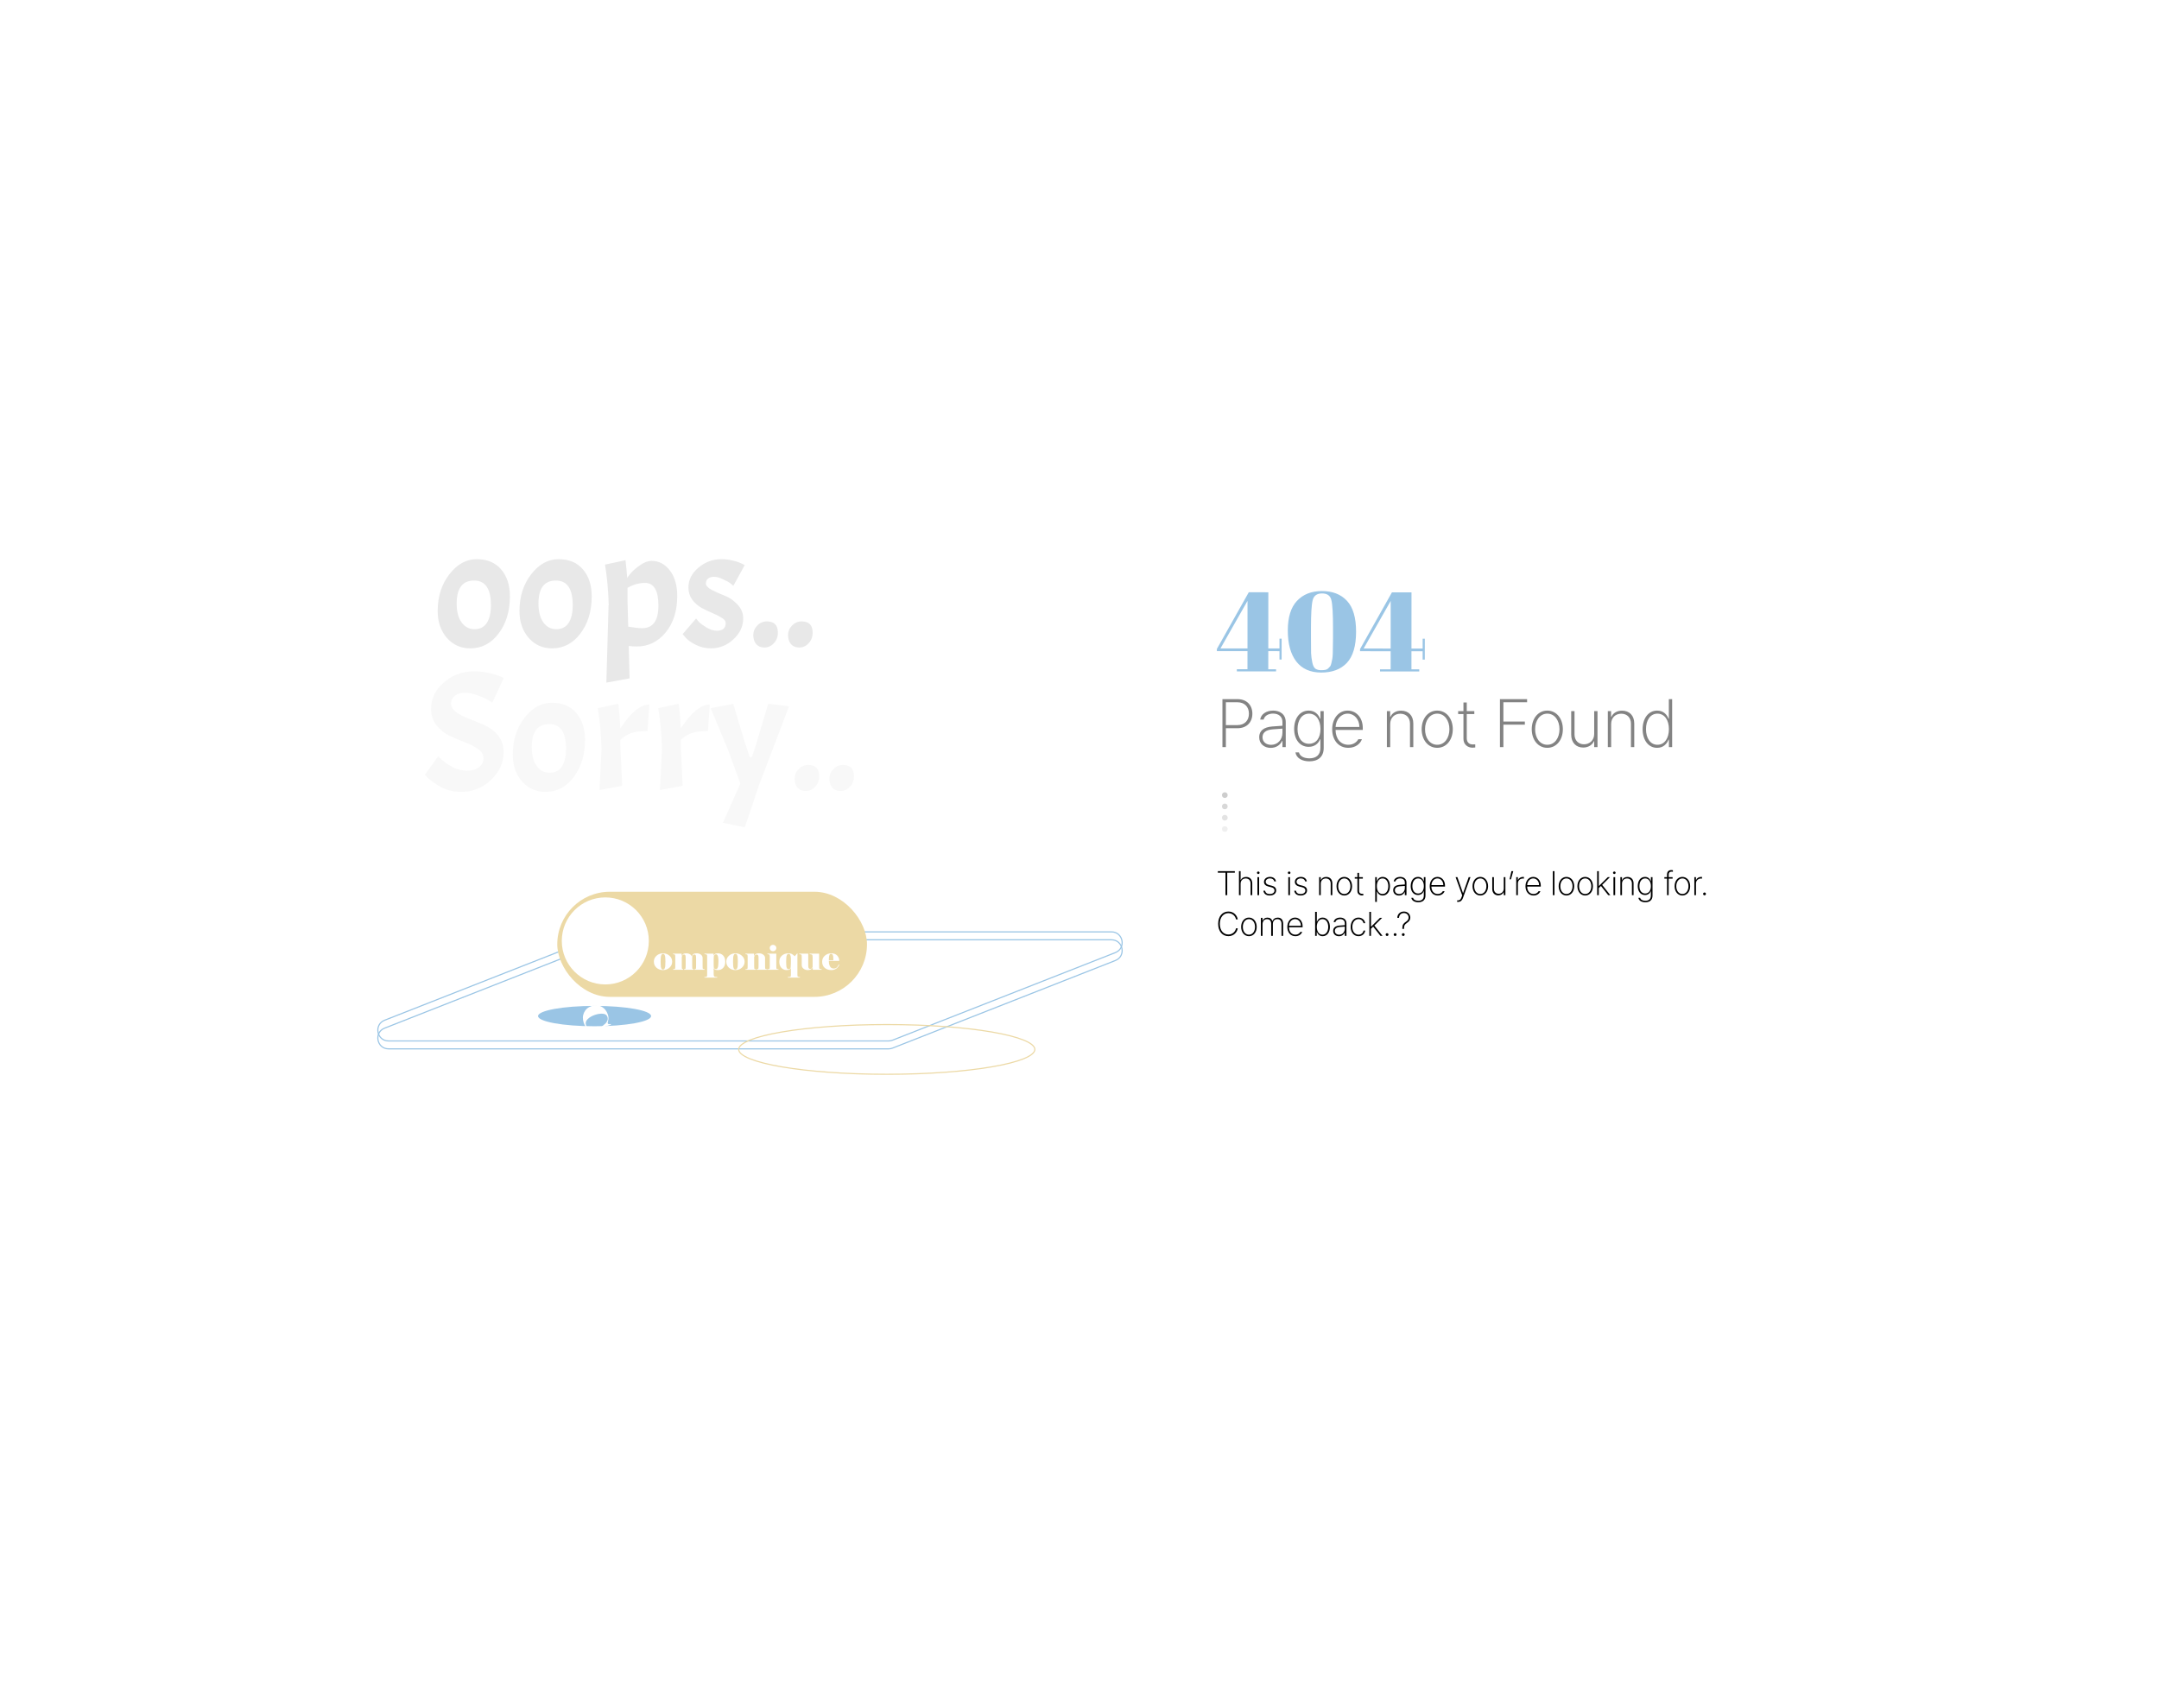 <svg width="1910" height="1511" viewBox="0 0 1910 1511" fill="none" xmlns="http://www.w3.org/2000/svg">
<rect width="1910" height="1511" fill="white"/>
<path d="M537.419 832.159C538.526 831.723 539.705 831.5 540.895 831.5H983.233C993.725 831.5 996.473 846.003 986.709 849.841L789.581 927.341C788.474 927.777 787.295 928 786.105 928H343.767C333.275 928 330.527 913.497 340.291 909.659L537.419 832.159Z" stroke="#9AC5E5"/>
<path d="M537.419 825.159C538.526 824.723 539.705 824.5 540.895 824.5H983.233C993.725 824.5 996.473 839.003 986.709 842.841L789.581 920.341C788.474 920.777 787.295 921 786.105 921H343.767C333.275 921 330.527 906.497 340.291 902.659L537.419 825.159Z" stroke="#9AC5E5"/>
<g filter="url(#filter0_di_1253_2)">
<ellipse cx="528" cy="897" rx="50" ry="9" fill="#9AC5E5"/>
</g>
<g filter="url(#filter1_i_1253_2)">
<rect x="488" y="784" width="274" height="93" rx="46.5" fill="#ECD9A5"/>
</g>
<path d="M594.65 850.89C594.65 853.01 593.84 854.78 592.22 856.2C590.62 857.6 588.73 858.3 586.55 858.3C584.25 858.3 582.32 857.6 580.76 856.2C579.22 854.78 578.45 853.01 578.45 850.89C578.45 848.77 579.23 847.01 580.79 845.61C582.37 844.19 584.29 843.48 586.55 843.48C588.77 843.48 590.67 844.18 592.25 845.58C593.85 846.98 594.65 848.75 594.65 850.89ZM588.68 850.86C588.68 850.58 588.66 850.02 588.62 849.18C588.58 848.34 588.56 847.84 588.56 847.68C588.56 846.6 588.39 845.71 588.05 845.01C587.73 844.31 587.22 843.96 586.52 843.96C585.88 843.96 585.39 844.33 585.05 845.07C584.71 845.79 584.54 846.66 584.54 847.68C584.54 848.06 584.52 848.53 584.48 849.09C584.46 849.63 584.44 850.22 584.42 850.86C584.42 851.14 584.44 851.72 584.48 852.6C584.52 853.46 584.54 853.96 584.54 854.1C584.54 855.18 584.7 856.07 585.02 856.77C585.36 857.47 585.87 857.82 586.55 857.82C587.21 857.82 587.71 857.46 588.05 856.74C588.39 856.02 588.56 855.14 588.56 854.1C588.56 853.7 588.57 853.23 588.59 852.69C588.61 852.13 588.64 851.52 588.68 850.86ZM623.369 858H614.339V857.52C615.039 857.52 615.449 857.41 615.569 857.19C615.709 856.97 615.779 856.45 615.779 855.63L615.809 854.25V848.19L615.779 846.96C615.779 846.1 615.669 845.48 615.449 845.1C615.249 844.72 614.879 844.53 614.339 844.53C613.979 844.53 613.589 844.7 613.169 845.04C612.769 845.36 612.499 846 612.359 846.96V854.25L612.389 855.63C612.389 856.27 612.419 856.73 612.479 857.01C612.559 857.29 612.949 857.46 613.649 857.52V858H605.129V857.52C605.809 857.52 606.219 857.41 606.359 857.19C606.499 856.97 606.569 856.45 606.569 855.63L606.599 854.25V848.19L606.569 846.96C606.569 846.1 606.459 845.48 606.239 845.1C606.039 844.72 605.669 844.53 605.129 844.53C604.449 844.53 603.979 844.75 603.719 845.19C603.479 845.63 603.289 846.08 603.149 846.54V854.25L603.179 855.63C603.179 856.27 603.209 856.73 603.269 857.01C603.349 857.29 603.739 857.46 604.439 857.52V858H595.469V857.52L596.129 857.49C596.709 857.43 597.059 857.29 597.179 857.07C597.299 856.85 597.359 856.37 597.359 855.63L597.389 854.25V847.08L597.359 845.85C597.319 845.37 597.259 845.01 597.179 844.77C597.099 844.53 596.739 844.38 596.099 844.32L595.409 844.26V843.78H603.029V846.03C603.209 845.47 603.559 844.91 604.079 844.35C604.619 843.77 605.699 843.48 607.319 843.48C608.439 843.48 609.409 843.72 610.229 844.2C611.069 844.66 611.689 845.36 612.089 846.3C612.189 845.94 612.449 845.38 612.869 844.62C613.309 843.86 614.529 843.48 616.529 843.48C617.889 843.48 619.069 843.86 620.069 844.62C621.069 845.38 621.569 846.36 621.569 847.56V854.25L621.599 855.63C621.599 856.39 621.649 856.87 621.749 857.07C621.869 857.27 622.229 857.41 622.829 857.49L623.369 857.52V858ZM631.448 855.93C631.528 856.43 631.748 856.81 632.108 857.07C632.488 857.33 632.908 857.46 633.368 857.46C633.988 857.46 634.448 857.16 634.748 856.56C635.068 855.96 635.268 855.3 635.348 854.58C635.428 853.86 635.478 853.22 635.498 852.66C635.538 852.1 635.558 851.49 635.558 850.83V848.88C635.498 848.3 635.428 847.7 635.348 847.08C635.288 846.44 635.098 845.83 634.778 845.25C634.458 844.65 633.968 844.35 633.308 844.35C632.908 844.35 632.518 844.53 632.138 844.89C631.778 845.23 631.558 845.65 631.478 846.15C631.438 846.63 631.408 847.26 631.388 848.04C631.368 848.8 631.358 849.56 631.358 850.32V853.62C631.358 854.54 631.388 855.31 631.448 855.93ZM623.168 864.93V864.45L624.218 864.39C624.798 864.33 625.168 864.2 625.328 864C625.488 863.82 625.568 863.44 625.568 862.86L625.598 861.63V847.08L625.568 845.85C625.568 845.29 625.478 844.91 625.298 844.71C625.138 844.51 624.768 844.38 624.188 844.32L623.228 844.26V843.78H631.298V845.55C631.518 845.09 631.868 844.63 632.348 844.17C632.848 843.71 633.778 843.48 635.138 843.48C637.058 843.48 638.618 844.15 639.818 845.49C641.018 846.83 641.618 848.65 641.618 850.95C641.618 853.17 641.018 854.95 639.818 856.29C638.618 857.63 637.058 858.3 635.138 858.3C633.738 858.3 632.808 858.11 632.348 857.73C631.888 857.35 631.548 856.95 631.328 856.53L631.358 858.3V861.15L631.418 862.53C631.478 863.21 631.608 863.66 631.808 863.88C632.028 864.12 632.448 864.28 633.068 864.36L634.508 864.45V864.93H623.168ZM658.722 850.89C658.722 853.01 657.912 854.78 656.292 856.2C654.692 857.6 652.802 858.3 650.622 858.3C648.322 858.3 646.392 857.6 644.832 856.2C643.292 854.78 642.522 853.01 642.522 850.89C642.522 848.77 643.302 847.01 644.862 845.61C646.442 844.19 648.362 843.48 650.622 843.48C652.842 843.48 654.742 844.18 656.322 845.58C657.922 846.98 658.722 848.75 658.722 850.89ZM652.752 850.86C652.752 850.58 652.732 850.02 652.692 849.18C652.652 848.34 652.632 847.84 652.632 847.68C652.632 846.6 652.462 845.71 652.122 845.01C651.802 844.31 651.292 843.96 650.592 843.96C649.952 843.96 649.462 844.33 649.122 845.07C648.782 845.79 648.612 846.66 648.612 847.68C648.612 848.06 648.592 848.53 648.552 849.09C648.532 849.63 648.512 850.22 648.492 850.86C648.492 851.14 648.512 851.72 648.552 852.6C648.592 853.46 648.612 853.96 648.612 854.1C648.612 855.18 648.772 856.07 649.092 856.77C649.432 857.47 649.942 857.82 650.622 857.82C651.282 857.82 651.782 857.46 652.122 856.74C652.462 856.02 652.632 855.14 652.632 854.1C652.632 853.7 652.642 853.23 652.662 852.69C652.682 852.13 652.712 851.52 652.752 850.86ZM671.062 848.13L671.032 846.9C671.032 845.34 670.482 844.56 669.382 844.56C668.682 844.56 668.182 844.78 667.882 845.22C667.602 845.66 667.372 846.11 667.192 846.57V854.25L667.222 855.63C667.222 856.45 667.292 856.97 667.432 857.19C667.592 857.41 668.042 857.52 668.782 857.52V858H659.452V857.52L660.172 857.49C660.752 857.43 661.102 857.29 661.222 857.07C661.342 856.85 661.402 856.37 661.402 855.63L661.432 854.25V847.08L661.402 845.85C661.362 845.37 661.302 845.01 661.222 844.77C661.142 844.53 660.782 844.38 660.142 844.32L659.452 844.26V843.78H667.072V846.03C667.292 845.47 667.682 844.91 668.242 844.35C668.822 843.77 669.932 843.48 671.572 843.48C672.992 843.48 674.222 843.88 675.262 844.68C676.302 845.48 676.822 846.42 676.822 847.5V854.25L676.852 855.63C676.852 856.35 676.912 856.83 677.032 857.07C677.152 857.29 677.502 857.43 678.082 857.49L678.742 857.52V858H669.472V857.52C670.192 857.52 670.632 857.41 670.792 857.19C670.952 856.95 671.032 856.43 671.032 855.63L671.062 854.25V848.13ZM688.741 858H679.021V857.52L679.741 857.49C680.321 857.43 680.671 857.29 680.791 857.07C680.911 856.85 680.971 856.37 680.971 855.63L681.001 854.25V847.08L680.971 845.85C680.931 845.37 680.871 845.01 680.791 844.77C680.711 844.53 680.351 844.38 679.711 844.32L678.901 844.26V843.78H686.761V854.25L686.791 855.63C686.791 856.35 686.851 856.83 686.971 857.07C687.091 857.29 687.441 857.43 688.021 857.49L688.741 857.52V858ZM680.941 838.77C680.941 837.99 681.221 837.33 681.781 836.79C682.361 836.23 683.051 835.95 683.851 835.95C684.671 835.95 685.361 836.22 685.921 836.76C686.501 837.28 686.791 837.95 686.791 838.77C686.791 839.57 686.501 840.25 685.921 840.81C685.361 841.35 684.671 841.62 683.851 841.62C683.051 841.62 682.361 841.35 681.781 840.81C681.221 840.25 680.941 839.57 680.941 838.77ZM705.507 843.63L705.447 847.53V861.63L705.477 862.86C705.477 863.4 705.557 863.77 705.717 863.97C705.897 864.19 706.267 864.33 706.827 864.39L707.667 864.45V864.93H696.957V864.45C697.157 864.45 697.387 864.44 697.647 864.42C697.927 864.42 698.247 864.4 698.607 864.36C698.987 864.32 699.257 864.2 699.417 864C699.577 863.82 699.657 863.44 699.657 862.86L699.687 861.63V856.53C699.487 856.93 699.147 857.33 698.667 857.73C698.207 858.11 697.287 858.3 695.907 858.3C694.007 858.3 692.447 857.63 691.227 856.29C690.027 854.93 689.427 853.15 689.427 850.95C689.427 848.69 690.187 846.88 691.707 845.52C693.227 844.16 695.157 843.48 697.497 843.48C698.997 843.48 700.157 843.77 700.977 844.35C701.797 844.91 702.487 845.49 703.047 846.09L705.207 843.63H705.507ZM699.687 850.86V848.19C699.647 847.95 699.627 847.78 699.627 847.68C699.627 846.54 699.467 845.64 699.147 844.98C698.847 844.3 698.327 843.96 697.587 843.96C696.947 843.96 696.457 844.33 696.117 845.07C695.777 845.79 695.607 846.66 695.607 847.68C695.607 848.06 695.587 848.53 695.547 849.09C695.527 849.63 695.507 850.22 695.487 850.86C695.487 851.14 695.507 851.72 695.547 852.6C695.587 853.46 695.607 853.96 695.607 854.1C695.607 855.08 695.777 855.9 696.117 856.56C696.457 857.2 696.967 857.52 697.647 857.52C698.247 857.52 698.697 857.34 698.997 856.98C699.297 856.6 699.467 856.23 699.507 855.87C699.547 855.51 699.587 854.66 699.627 853.32C699.667 851.96 699.687 851.14 699.687 850.86ZM726.876 858H719.016V856.08C718.556 856.8 717.986 857.35 717.306 857.73C716.646 858.11 715.726 858.3 714.546 858.3C713.166 858.3 711.946 857.89 710.886 857.07C709.806 856.27 709.266 855.16 709.266 853.74V847.08L709.236 845.85C709.236 845.31 709.146 844.94 708.966 844.74C708.806 844.52 708.446 844.38 707.886 844.32L707.046 844.26V843.78H715.026V853.59L715.056 854.82C715.056 855.64 715.196 856.26 715.476 856.68C715.776 857.08 716.216 857.28 716.796 857.28C717.436 857.28 717.896 857.1 718.176 856.74C718.476 856.38 718.716 856.01 718.896 855.63V847.53L718.836 846.15C718.836 845.49 718.726 845.04 718.506 844.8C718.286 844.56 717.846 844.4 717.186 844.32L716.256 844.26V843.78H724.656V854.7L724.686 855.93C724.686 856.47 724.766 856.85 724.926 857.07C725.106 857.27 725.476 857.4 726.036 857.46L726.876 857.52V858ZM742.517 853.5C741.957 855 741.057 856.18 739.817 857.04C738.577 857.88 737.117 858.3 735.437 858.3C733.077 858.3 731.137 857.65 729.617 856.35C728.097 855.03 727.337 853.21 727.337 850.89C727.337 848.73 728.117 846.96 729.677 845.58C731.257 844.18 733.147 843.48 735.347 843.48C737.647 843.48 739.407 844.13 740.627 845.43C741.847 846.73 742.457 848.32 742.457 850.2H733.247C733.247 850.92 733.297 851.66 733.397 852.42C733.517 853.16 733.727 853.88 734.027 854.58C734.347 855.28 734.787 855.85 735.347 856.29C735.927 856.71 736.647 856.92 737.507 856.92C738.727 856.92 739.687 856.58 740.387 855.9C741.107 855.2 741.657 854.33 742.037 853.29L742.517 853.5ZM737.237 849.6C737.217 849.38 737.197 849.12 737.177 848.82C737.177 848.52 737.177 848.14 737.177 847.68C737.177 846.46 737.027 845.54 736.727 844.92C736.427 844.28 735.907 843.96 735.167 843.96C734.527 843.96 734.077 844.27 733.817 844.89C733.577 845.49 733.407 846.42 733.307 847.68L733.247 849.6H737.237Z" fill="white"/>
<path d="M516.389 904.87C515.304 901.605 515.418 898.585 516.73 895.81C518.067 893.048 520.282 891.152 523.376 890.124C526.545 889.071 529.461 889.251 532.122 890.664C534.809 892.09 536.698 894.444 537.789 897.728C538.255 899.132 538.422 900.426 538.288 901.608L537.582 905.194C537.771 905.763 538.087 906.08 538.53 906.143C538.992 906.201 539.596 906.147 540.342 905.984L540.531 906.553L531.535 909.542L531.374 909.058C533.412 907.454 534.779 906.336 535.476 905.704C536.178 905.091 536.774 904.251 537.262 903.182C537.75 902.114 537.782 900.944 537.36 899.672C536.811 898.021 535.474 897.106 533.349 896.927C531.225 896.747 528.919 897.071 526.433 897.897C523.757 898.786 521.589 900.033 519.931 901.638C518.297 903.256 517.79 904.994 518.408 906.854C518.982 908.582 520.068 909.759 521.668 910.387C523.267 911.014 525.13 911.165 527.255 910.838L527.33 911.35C524.965 911.841 522.789 911.605 520.804 910.642C518.819 909.679 517.347 907.755 516.389 904.87Z" fill="white"/>
<g filter="url(#filter2_i_1253_2)">
<circle cx="533.5" cy="830.5" r="38.5" fill="white"/>
</g>
<path d="M1094.2 594.011L1094.2 592.111L1103.6 592.117L1103.61 576.117L1076.51 576.1L1076.52 574.2L1104.75 524.017L1122.05 524.028L1122.02 573.728L1131.92 573.734L1131.92 565.034L1133.82 565.035L1133.81 583.535L1131.91 583.534L1131.91 576.134L1122.01 576.128L1122 592.128L1128.9 592.132L1128.9 594.032L1094.2 594.011ZM1079.72 573.702L1103.62 573.717L1103.64 531.617L1079.72 573.702ZM1168.86 595.056C1159.19 595.05 1151.83 591.779 1146.76 585.243C1141.77 578.706 1139.27 569.572 1139.28 557.838C1139.29 546.105 1141.99 537.373 1147.4 531.643C1152.8 525.846 1160.17 522.951 1169.5 522.956C1178.9 522.962 1186.27 525.833 1191.6 531.57C1196.99 537.306 1199.69 546.441 1199.68 558.975C1199.67 571.508 1196.97 580.673 1191.56 586.47C1186.16 592.2 1178.59 595.062 1168.86 595.056ZM1159.78 555.251L1159.78 564.151C1159.77 570.617 1159.8 575.184 1159.87 577.851C1160 580.517 1160.36 583.284 1160.96 586.151C1161.56 589.018 1162.53 590.886 1163.86 591.753C1165.19 592.554 1166.76 592.955 1168.56 592.956C1170.36 592.957 1171.69 592.858 1172.56 592.658C1173.49 592.459 1174.29 592.059 1174.96 591.46C1175.69 590.794 1176.29 590.161 1176.76 589.561C1177.23 588.894 1177.59 587.895 1177.86 586.561C1178.2 585.228 1178.46 583.995 1178.66 582.862C1178.86 581.729 1179 580.062 1179.07 577.862C1179.2 573.596 1179.27 569.296 1179.27 564.962L1179.28 556.162C1179.29 543.096 1178.79 534.662 1177.8 530.861C1176.86 526.994 1174.13 525.059 1169.6 525.056C1165.07 525.054 1162.3 527.019 1161.3 530.951C1160.29 534.884 1159.79 542.984 1159.78 555.251ZM1220.86 594.087L1220.86 592.187L1230.26 592.193L1230.27 576.193L1203.17 576.177L1203.18 574.277L1231.41 524.094L1248.71 524.104L1248.68 573.804L1258.58 573.81L1258.58 565.11L1260.48 565.111L1260.47 583.611L1258.57 583.61L1258.57 576.21L1248.67 576.204L1248.66 592.204L1255.56 592.208L1255.56 594.108L1220.86 594.087ZM1206.38 573.779L1230.28 573.793L1230.3 531.693L1206.38 573.779Z" fill="#9AC5E5"/>
<path d="M387.2 540.65C387.2 527.85 390.65 517 397.55 508.1C404.45 499.2 412.5 494.75 421.7 494.75C431 494.75 438.2 497.75 443.3 503.75C448.5 509.75 451.1 517.7 451.1 527.6C451.1 540.8 447.75 551.8 441.05 560.6C434.45 569.3 426.1 573.65 416 573.65C407.7 573.65 400.8 570.55 395.3 564.35C389.9 558.05 387.2 550.15 387.2 540.65ZM434.3 535.4C434.3 520.9 429.35 513.65 419.45 513.65C409.15 513.65 404 520.45 404 534.05C404 541.15 405.45 546.7 408.35 550.7C411.25 554.7 415.05 556.7 419.75 556.7C424.55 556.7 428.15 554.9 430.55 551.3C433.05 547.6 434.3 542.3 434.3 535.4ZM459.563 540.65C459.563 527.85 463.013 517 469.913 508.1C476.813 499.2 484.863 494.75 494.063 494.75C503.363 494.75 510.563 497.75 515.663 503.75C520.863 509.75 523.463 517.7 523.463 527.6C523.463 540.8 520.113 551.8 513.413 560.6C506.813 569.3 498.463 573.65 488.363 573.65C480.063 573.65 473.163 570.55 467.663 564.35C462.263 558.05 459.563 550.15 459.563 540.65ZM506.663 535.4C506.663 520.9 501.713 513.65 491.813 513.65C481.513 513.65 476.363 520.45 476.363 534.05C476.363 541.15 477.813 546.7 480.713 550.7C483.613 554.7 487.413 556.7 492.113 556.7C496.913 556.7 500.513 554.9 502.913 551.3C505.413 547.6 506.663 542.3 506.663 535.4ZM576.477 496.25C582.877 496.25 588.227 499.05 592.527 504.65C596.927 510.25 599.127 517.8 599.127 527.3C599.127 540.6 595.677 551.4 588.777 559.7C581.977 567.9 573.477 572 563.277 572C561.177 572 558.827 571.85 556.227 571.55L556.977 600.2L536.427 603.95L538.377 535.55H538.527C538.127 522.15 537.027 510.15 535.227 499.55L553.377 495.65C553.977 500.95 554.477 506.2 554.877 511.4C555.077 510.9 556.077 509.55 557.877 507.35C559.777 505.05 562.527 502.65 566.127 500.15C569.727 497.55 573.177 496.25 576.477 496.25ZM570.627 515.75C565.327 515.75 560.177 517.2 555.177 520.1V533L555.777 554.45C561.177 555.35 565.277 555.8 568.077 555.8C577.677 555.8 582.477 549.15 582.477 535.85C582.477 522.45 578.527 515.75 570.627 515.75ZM634.223 558.05C639.423 558.05 642.023 555.75 642.023 551.15C642.023 549.55 640.873 548.05 638.573 546.65C636.373 545.25 633.623 543.85 630.323 542.45C627.123 541.05 623.873 539.5 620.573 537.8C617.373 536 614.623 533.55 612.323 530.45C610.123 527.35 609.023 523.8 609.023 519.8C609.023 513.1 611.973 507.25 617.873 502.25C623.773 497.25 630.573 494.75 638.273 494.75C641.873 494.75 645.373 495.2 648.773 496.1C652.273 496.9 655.623 498.2 658.823 500L648.773 518.3C648.073 517.7 647.173 516.95 646.073 516.05C644.973 515.15 642.873 514 639.773 512.6C636.773 511.1 634.073 510.35 631.673 510.35C629.373 510.35 627.573 510.9 626.273 512C625.073 513 624.473 514.45 624.473 516.35C624.473 518.15 626.173 520 629.573 521.9C633.073 523.7 636.873 525.4 640.973 527C645.073 528.5 648.823 531.05 652.223 534.65C655.723 538.15 657.473 542.35 657.473 547.25C657.473 554.25 654.573 560.4 648.773 565.7C643.073 571 636.473 573.65 628.973 573.65C624.173 573.65 619.673 572.6 615.473 570.5C611.373 568.4 608.423 566.3 606.623 564.2L603.923 561.05L615.773 547.25C616.373 548.05 617.223 549.05 618.323 550.25C619.423 551.45 621.573 553.05 624.773 555.05C628.073 557.05 631.223 558.05 634.223 558.05ZM666.406 561.95C666.406 558.75 667.556 555.95 669.856 553.55C672.256 551.05 675.106 549.8 678.406 549.8C684.906 549.8 688.156 553.1 688.156 559.7C688.156 563.5 686.956 566.65 684.556 569.15C682.256 571.65 679.506 572.9 676.306 572.9C673.206 572.9 670.756 571.9 668.956 569.9C667.256 567.8 666.406 565.15 666.406 561.95ZM697.168 561.95C697.168 558.75 698.318 555.95 700.618 553.55C703.018 551.05 705.868 549.8 709.168 549.8C715.668 549.8 718.918 553.1 718.918 559.7C718.918 563.5 717.718 566.65 715.318 569.15C713.018 571.65 710.268 572.9 707.068 572.9C703.968 572.9 701.518 571.9 699.718 569.9C698.018 567.8 697.168 565.15 697.168 561.95Z" fill="#E8E8E8"/>
<path d="M387.65 669.15C396.15 677.65 404.65 681.9 413.15 681.9C417.55 681.9 421.05 680.9 423.65 678.9C426.35 676.8 427.7 674.15 427.7 670.95C427.7 667.65 426.1 664.9 422.9 662.7C419.7 660.4 415.8 658.4 411.2 656.7C406.7 655 402.2 653.1 397.7 651C393.2 648.8 389.35 645.7 386.15 641.7C382.95 637.7 381.35 632.85 381.35 627.15C381.35 618.15 385.1 610.4 392.6 603.9C400.1 597.3 409 594 419.3 594C424 594 428.55 594.5 432.95 595.5C437.35 596.5 441.6 597.95 445.7 599.85L435.5 621.75C432.7 619.55 428.85 617.55 423.95 615.75C419.15 613.85 414.9 612.9 411.2 612.9C407.6 612.9 404.65 613.8 402.35 615.6C400.15 617.3 399.05 619.6 399.05 622.5C399.05 625.4 400.65 628 403.85 630.3C407.05 632.5 410.9 634.45 415.4 636.15C420 637.85 424.55 639.75 429.05 641.85C433.65 643.85 437.55 646.85 440.75 650.85C443.95 654.85 445.55 659.7 445.55 665.4C445.55 674.8 441.8 683.05 434.3 690.15C426.8 697.15 418.05 700.65 408.05 700.65C400.55 700.65 393.9 698.85 388.1 695.25C383 692.15 379.4 689.4 377.3 687L375.95 685.35L387.65 669.15ZM453.639 667.65C453.639 654.85 457.089 644 463.989 635.1C470.889 626.2 478.939 621.75 488.139 621.75C497.439 621.75 504.639 624.75 509.739 630.75C514.939 636.75 517.539 644.7 517.539 654.6C517.539 667.8 514.189 678.8 507.489 687.6C500.889 696.3 492.539 700.65 482.439 700.65C474.139 700.65 467.239 697.55 461.739 691.35C456.339 685.05 453.639 677.15 453.639 667.65ZM500.739 662.4C500.739 647.9 495.789 640.65 485.889 640.65C475.589 640.65 470.439 647.45 470.439 661.05C470.439 668.15 471.889 673.7 474.789 677.7C477.689 681.7 481.489 683.7 486.189 683.7C490.989 683.7 494.589 681.9 496.989 678.3C499.489 674.6 500.739 669.3 500.739 662.4ZM528.853 626.55L547.003 622.65C547.903 630.35 548.503 637.65 548.803 644.55C557.903 630.45 566.453 623.4 574.453 623.4L572.803 646.8C567.003 646.8 562.403 647.35 559.003 648.45C555.703 649.45 552.303 651.5 548.803 654.6V660L550.453 695.25L530.353 699L532.153 662.55C531.753 649.15 530.653 637.15 528.853 626.55ZM582.32 626.55L600.47 622.65C601.37 630.35 601.97 637.65 602.27 644.55C611.37 630.45 619.92 623.4 627.92 623.4L626.27 646.8C620.47 646.8 615.87 647.35 612.47 648.45C609.17 649.45 605.77 651.5 602.27 654.6V660L603.92 695.25L583.82 699L585.62 662.55C585.22 649.15 584.12 637.15 582.32 626.55ZM639.536 727.95L654.986 693.3L643.886 663L628.736 626.55L648.686 622.8L658.286 654.75L663.236 669.9H665.186L668.786 658.95L679.586 622.65L698.036 624.9L671.486 694.65L658.886 732L639.536 727.95ZM702.963 688.95C702.963 685.75 704.113 682.95 706.413 680.55C708.813 678.05 711.663 676.8 714.963 676.8C721.463 676.8 724.713 680.1 724.713 686.7C724.713 690.5 723.513 693.65 721.113 696.15C718.813 698.65 716.063 699.9 712.863 699.9C709.763 699.9 707.313 698.9 705.513 696.9C703.813 694.8 702.963 692.15 702.963 688.95ZM733.725 688.95C733.725 685.75 734.875 682.95 737.175 680.55C739.575 678.05 742.425 676.8 745.725 676.8C752.225 676.8 755.475 680.1 755.475 686.7C755.475 690.5 754.275 693.65 751.875 696.15C749.575 698.65 746.825 699.9 743.625 699.9C740.525 699.9 738.075 698.9 736.275 696.9C734.575 694.8 733.725 692.15 733.725 688.95Z" fill="#F8F8F8"/>
<path d="M1077.38 772.166V770.789H1092.43V772.166H1085.7V792H1084.14V772.166H1077.38ZM1097.53 781.805V792H1096.07V770.789H1097.53V778.611H1097.68C1098.42 776.956 1100.07 775.887 1102.39 775.887C1105.62 775.887 1107.83 777.981 1107.84 781.57V792H1106.35V781.658C1106.35 778.963 1104.67 777.234 1102.07 777.234C1099.45 777.234 1097.53 779.036 1097.53 781.805ZM1112.41 792V776.092H1113.91V792H1112.41ZM1112 772.195C1112.02 771.595 1112.53 771.097 1113.18 771.082C1113.79 771.097 1114.3 771.595 1114.32 772.195C1114.3 772.811 1113.79 773.309 1113.18 773.309C1112.53 773.309 1112.02 772.811 1112 772.195ZM1127.33 779.842C1126.97 778.201 1125.64 777.19 1123.58 777.176C1121.29 777.161 1119.71 778.45 1119.71 780.193C1119.71 781.585 1120.69 782.566 1122.7 783.064L1125.16 783.68C1127.71 784.295 1129.01 785.73 1129 787.781C1129.01 790.447 1126.81 792.337 1123.28 792.322C1120.1 792.337 1118.07 790.784 1117.66 788.074H1119.21C1119.55 789.993 1120.97 791.004 1123.28 791.004C1125.83 791.004 1127.5 789.773 1127.5 787.869C1127.5 786.463 1126.58 785.452 1124.63 784.998L1122.17 784.383C1119.59 783.768 1118.23 782.317 1118.21 780.252C1118.23 777.674 1120.41 775.843 1123.58 775.857C1126.54 775.872 1128.44 777.498 1128.82 779.842H1127.33ZM1139.72 792V776.092H1141.21V792H1139.72ZM1139.31 772.195C1139.32 771.595 1139.84 771.097 1140.48 771.082C1141.1 771.097 1141.61 771.595 1141.62 772.195C1141.61 772.811 1141.1 773.309 1140.48 773.309C1139.84 773.309 1139.32 772.811 1139.31 772.195ZM1154.63 779.842C1154.28 778.201 1152.95 777.19 1150.88 777.176C1148.6 777.161 1147.01 778.45 1147.01 780.193C1147.01 781.585 1148 782.566 1150 783.064L1152.46 783.68C1155.01 784.295 1156.32 785.73 1156.3 787.781C1156.32 790.447 1154.12 792.337 1150.59 792.322C1147.41 792.337 1145.37 790.784 1144.96 788.074H1146.52C1146.85 789.993 1148.27 791.004 1150.59 791.004C1153.14 791.004 1154.81 789.773 1154.81 787.869C1154.81 786.463 1153.88 785.452 1151.94 784.998L1149.47 784.383C1146.9 783.768 1145.53 782.317 1145.52 780.252C1145.53 777.674 1147.72 775.843 1150.88 775.857C1153.84 775.872 1155.74 777.498 1156.12 779.842H1154.63ZM1168.46 781.805V792H1166.99V776.092H1168.43V778.611H1168.58C1169.31 776.956 1170.99 775.887 1173.26 775.887C1176.49 775.887 1178.68 777.996 1178.68 781.57V792H1177.22V781.658C1177.2 778.978 1175.52 777.234 1172.94 777.234C1170.35 777.234 1168.46 779.036 1168.46 781.805ZM1189.26 792.322C1185.26 792.337 1182.39 788.895 1182.38 784.09C1182.39 779.285 1185.26 775.857 1189.26 775.857C1193.26 775.857 1196.13 779.3 1196.14 784.09C1196.13 788.895 1193.26 792.337 1189.26 792.322ZM1183.87 784.09C1183.85 787.928 1185.95 790.975 1189.26 790.975C1192.57 790.975 1194.65 787.928 1194.65 784.09C1194.65 780.296 1192.56 777.205 1189.26 777.205C1185.96 777.205 1183.85 780.296 1183.87 784.09ZM1205.67 776.092V777.381H1202.33V788.104C1202.34 790.052 1203.57 790.828 1204.93 790.828C1205.24 790.828 1205.77 790.813 1206.08 790.799V792.176C1205.78 792.22 1205.42 792.249 1204.82 792.264C1202.79 792.249 1200.86 790.887 1200.86 788.396V777.381H1198.52V776.092H1200.86V772.283H1202.33V776.092H1205.67ZM1216.59 797.977V776.092H1218.03V779.49H1218.21C1218.92 777.615 1220.46 775.857 1223.24 775.857C1227.11 775.857 1229.66 779.241 1229.66 784.09C1229.66 788.924 1227.1 792.337 1223.27 792.322C1220.5 792.337 1218.91 790.579 1218.21 788.689H1218.06V797.977H1216.59ZM1218.06 784.061C1218.04 788.045 1219.93 790.975 1223.1 790.975C1226.31 790.975 1228.18 787.972 1228.17 784.061C1228.18 780.179 1226.33 777.22 1223.1 777.205C1219.9 777.22 1218.04 780.091 1218.06 784.061ZM1232.53 787.605C1232.53 784.793 1234.57 783.182 1238.27 782.889C1239.42 782.801 1242.05 782.61 1242.81 782.566V780.867C1242.8 778.611 1241.26 777.19 1238.68 777.176C1236.52 777.19 1234.89 778.187 1234.49 779.842H1232.97C1233.32 777.41 1235.68 775.857 1238.74 775.857C1241.44 775.857 1244.28 777.278 1244.28 780.984V792H1242.81V789.246H1242.7C1241.92 790.916 1240.19 792.352 1237.63 792.352C1234.85 792.352 1232.53 790.638 1232.53 787.605ZM1234 787.664C1234.01 789.744 1235.64 791.004 1237.8 791.004C1240.76 791.004 1242.8 788.689 1242.81 785.643V783.841C1242.01 783.885 1239.42 784.09 1238.57 784.148C1235.27 784.397 1234.01 785.745 1234 787.664ZM1254.74 798.299C1251.54 798.299 1249.01 796.966 1248.56 794.344H1250.11C1250.55 796.102 1252.39 796.966 1254.74 796.98C1257.79 796.966 1259.62 795.472 1259.6 792.322V788.484H1259.48C1258.77 790.359 1257.1 791.897 1254.42 791.883C1250.64 791.897 1248.01 788.792 1248 783.973C1248.01 779.168 1250.56 775.857 1254.45 775.857C1257.23 775.857 1258.75 777.615 1259.48 779.49H1259.63V776.092H1261.07V792.381C1261.08 796.38 1258.49 798.299 1254.74 798.299ZM1249.49 784.002C1249.49 787.884 1251.37 790.535 1254.56 790.535C1257.71 790.535 1259.63 788.06 1259.63 784.002C1259.63 780.091 1257.77 777.22 1254.56 777.205C1251.34 777.22 1249.49 780.179 1249.49 784.002ZM1271.96 792.322C1267.61 792.337 1264.83 788.895 1264.82 784.119C1264.83 779.344 1267.67 775.857 1271.67 775.857C1275.23 775.857 1278.35 778.685 1278.35 783.592V784.412H1266.31C1266.35 788.25 1268.49 790.975 1271.96 790.975C1274.46 790.975 1275.83 789.539 1276.39 788.514H1277.97C1277.3 790.491 1275.14 792.337 1271.96 792.322ZM1266.33 783.094H1276.86C1276.84 779.783 1274.65 777.205 1271.67 777.205C1268.71 777.205 1266.5 779.812 1266.33 783.094ZM1289.89 797.977C1289.6 797.962 1289.29 797.962 1289.1 797.947L1289.13 796.6C1289.26 796.6 1289.57 796.614 1289.81 796.629C1290.86 796.614 1292.03 796.395 1292.88 794.08L1293.56 792.205L1287.73 776.092H1289.31L1294.23 790.096H1294.38L1299.3 776.092H1300.88L1294.17 794.637C1293.37 796.849 1291.99 797.962 1289.89 797.977ZM1309.58 792.322C1305.58 792.337 1302.71 788.895 1302.7 784.09C1302.71 779.285 1305.58 775.857 1309.58 775.857C1313.58 775.857 1316.45 779.3 1316.47 784.09C1316.45 788.895 1313.58 792.337 1309.58 792.322ZM1304.19 784.09C1304.18 787.928 1306.27 790.975 1309.58 790.975C1312.89 790.975 1314.97 787.928 1314.97 784.09C1314.97 780.296 1312.88 777.205 1309.58 777.205C1306.29 777.205 1304.18 780.296 1304.19 784.09ZM1330.32 786.199V776.092H1331.79V792H1330.32V789.393H1330.21C1329.46 791.033 1327.75 792.205 1325.46 792.205C1322.36 792.205 1320.16 790.081 1320.16 786.521V776.092H1321.62V786.434C1321.62 789.041 1323.35 790.77 1325.81 790.77C1328.2 790.77 1330.32 789.07 1330.32 786.199ZM1338.73 770.789L1336.71 777.996H1335.45L1337.12 770.789H1338.73ZM1341.37 792V776.092H1342.8V778.582H1342.92C1343.6 776.941 1345.35 775.857 1347.4 775.857C1347.67 775.857 1347.95 775.872 1348.17 775.887V777.381C1347.99 777.352 1347.7 777.293 1347.32 777.293C1344.72 777.293 1342.83 779.109 1342.83 781.6V792H1341.37ZM1356.69 792.322C1352.34 792.337 1349.56 788.895 1349.54 784.119C1349.56 779.344 1352.4 775.857 1356.4 775.857C1359.96 775.857 1363.08 778.685 1363.08 783.592V784.412H1351.04C1351.08 788.25 1353.22 790.975 1356.69 790.975C1359.18 790.975 1360.56 789.539 1361.12 788.514H1362.7C1362.02 790.491 1359.87 792.337 1356.69 792.322ZM1351.05 783.094H1361.58C1361.57 779.783 1359.37 777.205 1356.4 777.205C1353.44 777.205 1351.23 779.812 1351.05 783.094ZM1375.21 770.789V792H1373.74V770.789H1375.21ZM1385.78 792.322C1381.78 792.337 1378.91 788.895 1378.9 784.09C1378.91 779.285 1381.78 775.857 1385.78 775.857C1389.78 775.857 1392.65 779.3 1392.67 784.09C1392.65 788.895 1389.78 792.337 1385.78 792.322ZM1380.39 784.09C1380.38 787.928 1382.47 790.975 1385.78 790.975C1389.09 790.975 1391.17 787.928 1391.17 784.09C1391.17 780.296 1389.08 777.205 1385.78 777.205C1382.49 777.205 1380.38 780.296 1380.39 784.09ZM1402.37 792.322C1398.37 792.337 1395.5 788.895 1395.48 784.09C1395.5 779.285 1398.37 775.857 1402.37 775.857C1406.36 775.857 1409.24 779.3 1409.25 784.09C1409.24 788.895 1406.36 792.337 1402.37 792.322ZM1396.97 784.09C1396.96 787.928 1399.05 790.975 1402.37 790.975C1405.68 790.975 1407.76 787.928 1407.76 784.09C1407.76 780.296 1405.66 777.205 1402.37 777.205C1399.07 777.205 1396.96 780.296 1396.97 784.09ZM1412.94 792V770.789H1414.41V783.826H1414.58L1422.35 776.092H1424.25L1417.39 782.918L1424.6 792H1422.73L1416.33 783.885L1414.41 785.73V792H1412.94ZM1427.38 792V776.092H1428.88V792H1427.38ZM1426.97 772.195C1426.99 771.595 1427.5 771.097 1428.15 771.082C1428.76 771.097 1429.27 771.595 1429.29 772.195C1429.27 772.811 1428.76 773.309 1428.15 773.309C1427.5 773.309 1426.99 772.811 1426.97 772.195ZM1434.94 781.805V792H1433.48V776.092H1434.91V778.611H1435.06C1435.79 776.956 1437.48 775.887 1439.75 775.887C1442.97 775.887 1445.17 777.996 1445.17 781.57V792H1443.7V781.658C1443.69 778.978 1442 777.234 1439.43 777.234C1436.83 777.234 1434.94 779.036 1434.94 781.805ZM1455.6 798.299C1452.4 798.299 1449.87 796.966 1449.42 794.344H1450.97C1451.41 796.102 1453.25 796.966 1455.6 796.98C1458.64 796.966 1460.48 795.472 1460.46 792.322V788.484H1460.34C1459.63 790.359 1457.96 791.897 1455.28 791.883C1451.5 791.897 1448.87 788.792 1448.86 783.973C1448.87 779.168 1451.42 775.857 1455.3 775.857C1458.09 775.857 1459.61 777.615 1460.34 779.49H1460.49V776.092H1461.93V792.381C1461.94 796.38 1459.35 798.299 1455.6 798.299ZM1450.35 784.002C1450.35 787.884 1452.23 790.535 1455.42 790.535C1458.57 790.535 1460.49 788.06 1460.49 784.002C1460.49 780.091 1458.63 777.22 1455.42 777.205C1452.2 777.22 1450.35 780.179 1450.35 784.002ZM1479.71 776.092V777.381H1476.25L1476.22 792H1474.76V777.381H1472.41V776.092H1474.76V773.689C1474.76 771.287 1476.16 769.808 1478.57 769.822C1479.04 769.808 1479.61 769.866 1479.97 769.939V771.316C1479.59 771.229 1479.15 771.199 1478.8 771.199C1477.09 771.199 1476.24 772.151 1476.25 773.924V776.092H1479.71ZM1488.35 792.322C1484.35 792.337 1481.48 788.895 1481.47 784.09C1481.48 779.285 1484.35 775.857 1488.35 775.857C1492.35 775.857 1495.22 779.3 1495.24 784.09C1495.22 788.895 1492.35 792.337 1488.35 792.322ZM1482.96 784.09C1482.95 787.928 1485.04 790.975 1488.35 790.975C1491.66 790.975 1493.74 787.928 1493.74 784.09C1493.74 780.296 1491.65 777.205 1488.35 777.205C1485.06 777.205 1482.95 780.296 1482.96 784.09ZM1498.93 792V776.092H1500.36V778.582H1500.48C1501.15 776.941 1502.91 775.857 1504.96 775.857C1505.23 775.857 1505.5 775.872 1505.72 775.887V777.381C1505.55 777.352 1505.26 777.293 1504.88 777.293C1502.28 777.293 1500.39 779.109 1500.39 781.6V792H1498.93ZM1507.92 792.146C1507.25 792.146 1506.68 791.59 1506.69 790.887C1506.68 790.213 1507.25 789.656 1507.92 789.656C1508.62 789.656 1509.18 790.213 1509.18 790.887C1509.18 791.59 1508.62 792.146 1507.92 792.146Z" fill="black"/>
<path d="M1093.46 813.439C1092.92 810.568 1090.37 807.946 1086.72 807.932C1082.59 807.946 1079.16 811.286 1079.16 817.395C1079.16 823.532 1082.59 826.843 1086.72 826.828C1090.37 826.843 1092.9 824.235 1093.46 821.35H1095.01C1094.4 824.938 1091.41 828.293 1086.72 828.293C1081.39 828.293 1077.67 823.986 1077.67 817.395C1077.67 810.803 1081.39 806.496 1086.72 806.496C1091.4 806.496 1094.38 809.807 1095.01 813.439H1093.46ZM1104.89 828.322C1100.89 828.337 1098.02 824.895 1098 820.09C1098.02 815.285 1100.89 811.857 1104.89 811.857C1108.89 811.857 1111.76 815.3 1111.77 820.09C1111.76 824.895 1108.89 828.337 1104.89 828.322ZM1099.5 820.09C1099.48 823.928 1101.58 826.975 1104.89 826.975C1108.2 826.975 1110.28 823.928 1110.28 820.09C1110.28 816.296 1108.18 813.205 1104.89 813.205C1101.59 813.205 1099.48 816.296 1099.5 820.09ZM1115.46 828V812.092H1116.9V814.523H1117.04C1117.65 812.897 1119.21 811.887 1121.29 811.887C1123.56 811.887 1124.98 813.044 1125.63 814.904H1125.75C1126.38 813.073 1128.06 811.887 1130.4 811.887C1133.45 811.887 1135.17 813.908 1135.18 817.336V828H1133.69V817.336C1133.7 814.743 1132.38 813.234 1130.02 813.234C1127.47 813.234 1126.05 815.007 1126.07 817.453V828H1124.57V817.248C1124.57 814.86 1123.33 813.234 1120.94 813.234C1118.52 813.234 1116.93 815.065 1116.93 817.658V828H1115.46ZM1145.99 828.322C1141.64 828.337 1138.86 824.895 1138.84 820.119C1138.86 815.344 1141.7 811.857 1145.7 811.857C1149.26 811.857 1152.38 814.685 1152.38 819.592V820.412H1140.34C1140.38 824.25 1142.52 826.975 1145.99 826.975C1148.48 826.975 1149.86 825.539 1150.41 824.514H1152C1151.32 826.491 1149.17 828.337 1145.99 828.322ZM1140.35 819.094H1150.88C1150.87 815.783 1148.67 813.205 1145.7 813.205C1142.74 813.205 1140.53 815.812 1140.35 819.094ZM1163.45 828V806.789H1164.95V815.49H1165.06C1165.78 813.615 1167.33 811.857 1170.1 811.857C1173.95 811.857 1176.53 815.256 1176.52 820.09C1176.53 824.938 1173.97 828.337 1170.13 828.322C1167.35 828.337 1165.79 826.564 1165.06 824.689H1164.89V828H1163.45ZM1164.92 820.061C1164.92 824.045 1166.79 826.975 1169.96 826.975C1173.19 826.975 1175.04 823.972 1175.05 820.061C1175.04 816.179 1173.19 813.22 1169.96 813.205C1166.79 813.22 1164.92 816.091 1164.92 820.061ZM1179.42 823.605C1179.42 820.793 1181.45 819.182 1185.16 818.889C1186.3 818.801 1188.94 818.61 1189.7 818.566V816.867C1189.69 814.611 1188.15 813.19 1185.57 813.176C1183.4 813.19 1181.78 814.187 1181.38 815.842H1179.86C1180.21 813.41 1182.57 811.857 1185.63 811.857C1188.32 811.857 1191.17 813.278 1191.17 816.984V828H1189.7V825.246H1189.58C1188.81 826.916 1187.08 828.352 1184.52 828.352C1181.73 828.352 1179.42 826.638 1179.42 823.605ZM1180.88 823.664C1180.9 825.744 1182.52 827.004 1184.69 827.004C1187.65 827.004 1189.69 824.689 1189.7 821.643V819.841C1188.9 819.885 1186.3 820.09 1185.45 820.148C1182.16 820.397 1180.9 821.745 1180.88 823.664ZM1201.83 828.322C1197.68 828.337 1194.9 824.836 1194.89 820.09C1194.9 815.358 1197.73 811.857 1201.8 811.857C1204.88 811.857 1207.31 813.85 1207.75 816.809H1206.25C1205.87 814.758 1204.16 813.205 1201.83 813.205C1198.65 813.205 1196.37 816.047 1196.38 820.061C1196.37 824.06 1198.56 826.975 1201.83 826.975C1204.07 826.975 1205.87 825.568 1206.28 823.342H1207.78C1207.35 826.271 1205.01 828.337 1201.83 828.322ZM1211.41 828V806.789H1212.88V819.826H1213.05L1220.81 812.092H1222.72L1215.86 818.918L1223.07 828H1221.2L1214.79 819.885L1212.88 821.73V828H1211.41ZM1227.08 828.146C1226.41 828.146 1225.84 827.59 1225.85 826.887C1225.84 826.213 1226.41 825.656 1227.08 825.656C1227.79 825.656 1228.34 826.213 1228.34 826.887C1228.34 827.59 1227.79 828.146 1227.08 828.146ZM1234.2 828.146C1233.53 828.146 1232.96 827.59 1232.97 826.887C1232.96 826.213 1233.53 825.656 1234.2 825.656C1234.91 825.656 1235.46 826.213 1235.46 826.887C1235.46 827.59 1234.91 828.146 1234.2 828.146ZM1240.62 820.969C1240.65 818.171 1241.56 817.028 1243.64 815.637C1245.37 814.479 1246.14 813.366 1246.16 811.799C1246.14 809.455 1244.31 807.829 1241.97 807.844C1239.64 807.829 1237.75 809.455 1237.66 812.092H1236.14C1236.2 808.752 1238.7 806.496 1241.97 806.496C1245.28 806.496 1247.64 808.752 1247.65 811.857C1247.64 813.85 1246.71 815.227 1244.63 816.633C1242.73 817.922 1242.14 818.903 1242.11 820.969V821.848H1240.62V820.969ZM1240.18 826.887C1240.17 826.213 1240.74 825.656 1241.41 825.656C1242.11 825.656 1242.67 826.213 1242.67 826.887C1242.67 827.59 1242.11 828.146 1241.41 828.146C1240.74 828.146 1240.17 827.59 1240.18 826.887Z" fill="black"/>
<path d="M1081.45 661V618.578H1094.75C1103.13 618.578 1107.93 624.057 1107.93 631.469C1107.93 638.822 1103.13 644.33 1094.81 644.301H1084.49V661H1081.45ZM1084.49 641.547H1094.69C1101.22 641.547 1104.91 637.299 1104.88 631.469C1104.91 625.58 1101.22 621.361 1094.69 621.332H1084.49V641.547ZM1113.97 652.211C1113.97 646.586 1118.04 643.363 1125.45 642.777C1127.74 642.602 1133.01 642.221 1134.53 642.133V638.734C1134.5 634.223 1131.43 631.381 1126.27 631.352C1121.94 631.381 1118.68 633.373 1117.89 636.684H1114.85C1115.55 631.82 1120.27 628.715 1126.39 628.715C1131.78 628.715 1137.46 631.557 1137.46 638.969V661H1134.53V655.492H1134.3C1132.75 658.832 1129.29 661.703 1124.16 661.703C1118.6 661.703 1113.97 658.275 1113.97 652.211ZM1116.9 652.328C1116.93 656.488 1120.18 659.008 1124.51 659.008C1130.43 659.008 1134.5 654.379 1134.53 648.285V644.682C1132.92 644.77 1127.74 645.18 1126.04 645.297C1119.45 645.795 1116.93 648.49 1116.9 652.328ZM1158.38 673.598C1151.99 673.598 1146.93 670.932 1146.02 665.688H1149.12C1150 669.203 1153.69 670.932 1158.38 670.961C1164.47 670.932 1168.14 667.943 1168.11 661.645V653.969H1167.87C1166.44 657.719 1163.1 660.795 1157.74 660.766C1150.18 660.795 1144.93 654.584 1144.9 644.945C1144.93 635.336 1150.03 628.715 1157.79 628.715C1163.36 628.715 1166.41 632.23 1167.87 635.98H1168.17V629.184H1171.04V661.762C1171.07 669.76 1165.88 673.598 1158.38 673.598ZM1147.89 645.004C1147.89 652.768 1151.64 658.07 1158.03 658.07C1164.33 658.07 1168.17 653.119 1168.17 645.004C1168.17 637.182 1164.45 631.439 1158.03 631.41C1151.58 631.439 1147.89 637.357 1147.89 645.004ZM1192.83 661.645C1184.13 661.674 1178.57 654.789 1178.54 645.238C1178.57 635.688 1184.25 628.715 1192.25 628.715C1199.37 628.715 1205.61 634.369 1205.61 644.184V645.824H1181.53C1181.61 653.5 1185.89 658.949 1192.83 658.949C1197.81 658.949 1200.57 656.078 1201.68 654.027H1204.85C1203.5 657.982 1199.19 661.674 1192.83 661.645ZM1181.55 643.188H1202.62C1202.59 636.566 1198.2 631.41 1192.25 631.41C1186.33 631.41 1181.91 636.625 1181.55 643.188ZM1229.87 640.609V661H1226.94V629.184H1229.81V634.223H1230.1C1231.56 630.912 1234.93 628.773 1239.47 628.773C1245.92 628.773 1250.31 632.992 1250.31 640.141V661H1247.38V640.316C1247.36 634.955 1243.99 631.469 1238.83 631.469C1233.64 631.469 1229.87 635.072 1229.87 640.609ZM1271.47 661.645C1263.47 661.674 1257.73 654.789 1257.7 645.18C1257.73 635.57 1263.47 628.715 1271.47 628.715C1279.46 628.715 1285.21 635.6 1285.24 645.18C1285.21 654.789 1279.46 661.674 1271.47 661.645ZM1260.69 645.18C1260.66 652.855 1264.85 658.949 1271.47 658.949C1278.09 658.949 1282.25 652.855 1282.25 645.18C1282.25 637.592 1278.06 631.41 1271.47 631.41C1264.88 631.41 1260.66 637.592 1260.69 645.18ZM1304.28 629.184V631.762H1297.6V653.207C1297.63 657.104 1300.09 658.656 1302.81 658.656C1303.43 658.656 1304.48 658.627 1305.1 658.598V661.352C1304.51 661.439 1303.78 661.498 1302.58 661.527C1298.54 661.498 1294.67 658.773 1294.67 653.793V631.762H1289.98V629.184H1294.67V621.566H1297.6V629.184H1304.28ZM1326.96 661V618.578H1350.98V621.332H1330V638.383H1348.99V641.137H1330V661H1326.96ZM1368.85 661.645C1360.85 661.674 1355.11 654.789 1355.08 645.18C1355.11 635.57 1360.85 628.715 1368.85 628.715C1376.85 628.715 1382.59 635.6 1382.62 645.18C1382.59 654.789 1376.85 661.674 1368.85 661.645ZM1358.07 645.18C1358.04 652.855 1362.23 658.949 1368.85 658.949C1375.47 658.949 1379.63 652.855 1379.63 645.18C1379.63 637.592 1375.44 631.41 1368.85 631.41C1362.26 631.41 1358.04 637.592 1358.07 645.18ZM1410.33 649.398V629.184H1413.26V661H1410.33V655.785H1410.1C1408.61 659.066 1405.18 661.41 1400.61 661.41C1394.4 661.41 1390 657.162 1390 650.043V629.184H1392.93V649.867C1392.93 655.082 1396.39 658.539 1401.31 658.539C1406.09 658.539 1410.33 655.141 1410.33 649.398ZM1425.33 640.609V661H1422.4V629.184H1425.28V634.223H1425.57C1427.03 630.912 1430.4 628.773 1434.94 628.773C1441.39 628.773 1445.78 632.992 1445.78 640.141V661H1442.85V640.316C1442.82 634.955 1439.46 631.469 1434.3 631.469C1429.11 631.469 1425.33 635.072 1425.33 640.609ZM1466 661.645C1458.29 661.674 1453.2 654.877 1453.17 645.18C1453.2 635.512 1458.32 628.715 1466.06 628.715C1471.56 628.715 1474.7 632.23 1476.13 635.98H1476.37V618.578H1479.3V661H1476.43V654.379H1476.13C1474.64 658.129 1471.54 661.674 1466 661.645ZM1456.15 645.121C1456.15 652.943 1459.88 658.949 1466.29 658.949C1472.65 658.949 1476.43 653.09 1476.43 645.121C1476.43 637.182 1472.68 631.439 1466.29 631.41C1459.85 631.439 1456.15 637.357 1456.15 645.121Z" fill="#838383"/>
<circle cx="1083.56" cy="703.5" r="2.5" fill="#CDCDCD"/>
<circle cx="1083.56" cy="713.5" r="2.5" fill="#D8D8D8"/>
<circle cx="1083.56" cy="723.5" r="2.5" fill="#E3E3E3"/>
<circle cx="1083.56" cy="733.5" r="2.5" fill="#EFEFEF"/>
<path d="M915.5 928.5C915.5 929.84 914.707 931.23 913.008 932.651C911.313 934.068 908.784 935.458 905.479 936.795C898.873 939.467 889.285 941.884 877.4 943.917C853.639 947.983 820.793 950.5 784.5 950.5C748.207 950.5 715.361 947.983 691.6 943.917C679.715 941.884 670.127 939.467 663.521 936.795C660.216 935.458 657.687 934.068 655.992 932.651C654.293 931.23 653.5 929.84 653.5 928.5C653.5 927.16 654.293 925.77 655.992 924.349C657.687 922.932 660.216 921.542 663.521 920.205C670.127 917.533 679.715 915.116 691.6 913.083C715.361 909.017 748.207 906.5 784.5 906.5C820.793 906.5 853.639 909.017 877.4 913.083C889.285 915.116 898.873 917.533 905.479 920.205C908.784 921.542 911.313 922.932 913.008 924.349C914.707 925.77 915.5 927.16 915.5 928.5Z" stroke="#ECD9A5"/>
<defs>
<filter id="filter0_di_1253_2" x="474" y="888" width="108" height="26" filterUnits="userSpaceOnUse" color-interpolation-filters="sRGB">
<feFlood flood-opacity="0" result="BackgroundImageFix"/>
<feColorMatrix in="SourceAlpha" type="matrix" values="0 0 0 0 0 0 0 0 0 0 0 0 0 0 0 0 0 0 127 0" result="hardAlpha"/>
<feOffset dy="4"/>
<feGaussianBlur stdDeviation="2"/>
<feComposite in2="hardAlpha" operator="out"/>
<feColorMatrix type="matrix" values="0 0 0 0 0 0 0 0 0 0 0 0 0 0 0 0 0 0 0.25 0"/>
<feBlend mode="normal" in2="BackgroundImageFix" result="effect1_dropShadow_1253_2"/>
<feBlend mode="normal" in="SourceGraphic" in2="effect1_dropShadow_1253_2" result="shape"/>
<feColorMatrix in="SourceAlpha" type="matrix" values="0 0 0 0 0 0 0 0 0 0 0 0 0 0 0 0 0 0 127 0" result="hardAlpha"/>
<feOffset dx="-2" dy="-2"/>
<feComposite in2="hardAlpha" operator="arithmetic" k2="-1" k3="1"/>
<feColorMatrix type="matrix" values="0 0 0 0 0 0 0 0 0 0 0 0 0 0 0 0 0 0 0.1 0"/>
<feBlend mode="normal" in2="shape" result="effect2_innerShadow_1253_2"/>
</filter>
<filter id="filter1_i_1253_2" x="488" y="784" width="279" height="98" filterUnits="userSpaceOnUse" color-interpolation-filters="sRGB">
<feFlood flood-opacity="0" result="BackgroundImageFix"/>
<feBlend mode="normal" in="SourceGraphic" in2="BackgroundImageFix" result="shape"/>
<feColorMatrix in="SourceAlpha" type="matrix" values="0 0 0 0 0 0 0 0 0 0 0 0 0 0 0 0 0 0 127 0" result="hardAlpha"/>
<feOffset dx="5" dy="5"/>
<feGaussianBlur stdDeviation="2.5"/>
<feComposite in2="hardAlpha" operator="arithmetic" k2="-1" k3="1"/>
<feColorMatrix type="matrix" values="0 0 0 0 0 0 0 0 0 0 0 0 0 0 0 0 0 0 0.25 0"/>
<feBlend mode="normal" in2="shape" result="effect1_innerShadow_1253_2"/>
</filter>
<filter id="filter2_i_1253_2" x="495" y="792" width="79" height="79" filterUnits="userSpaceOnUse" color-interpolation-filters="sRGB">
<feFlood flood-opacity="0" result="BackgroundImageFix"/>
<feBlend mode="normal" in="SourceGraphic" in2="BackgroundImageFix" result="shape"/>
<feColorMatrix in="SourceAlpha" type="matrix" values="0 0 0 0 0 0 0 0 0 0 0 0 0 0 0 0 0 0 127 0" result="hardAlpha"/>
<feOffset dx="2" dy="2"/>
<feGaussianBlur stdDeviation="1"/>
<feComposite in2="hardAlpha" operator="arithmetic" k2="-1" k3="1"/>
<feColorMatrix type="matrix" values="0 0 0 0 0 0 0 0 0 0 0 0 0 0 0 0 0 0 0.1 0"/>
<feBlend mode="normal" in2="shape" result="effect1_innerShadow_1253_2"/>
</filter>
</defs>
</svg>
